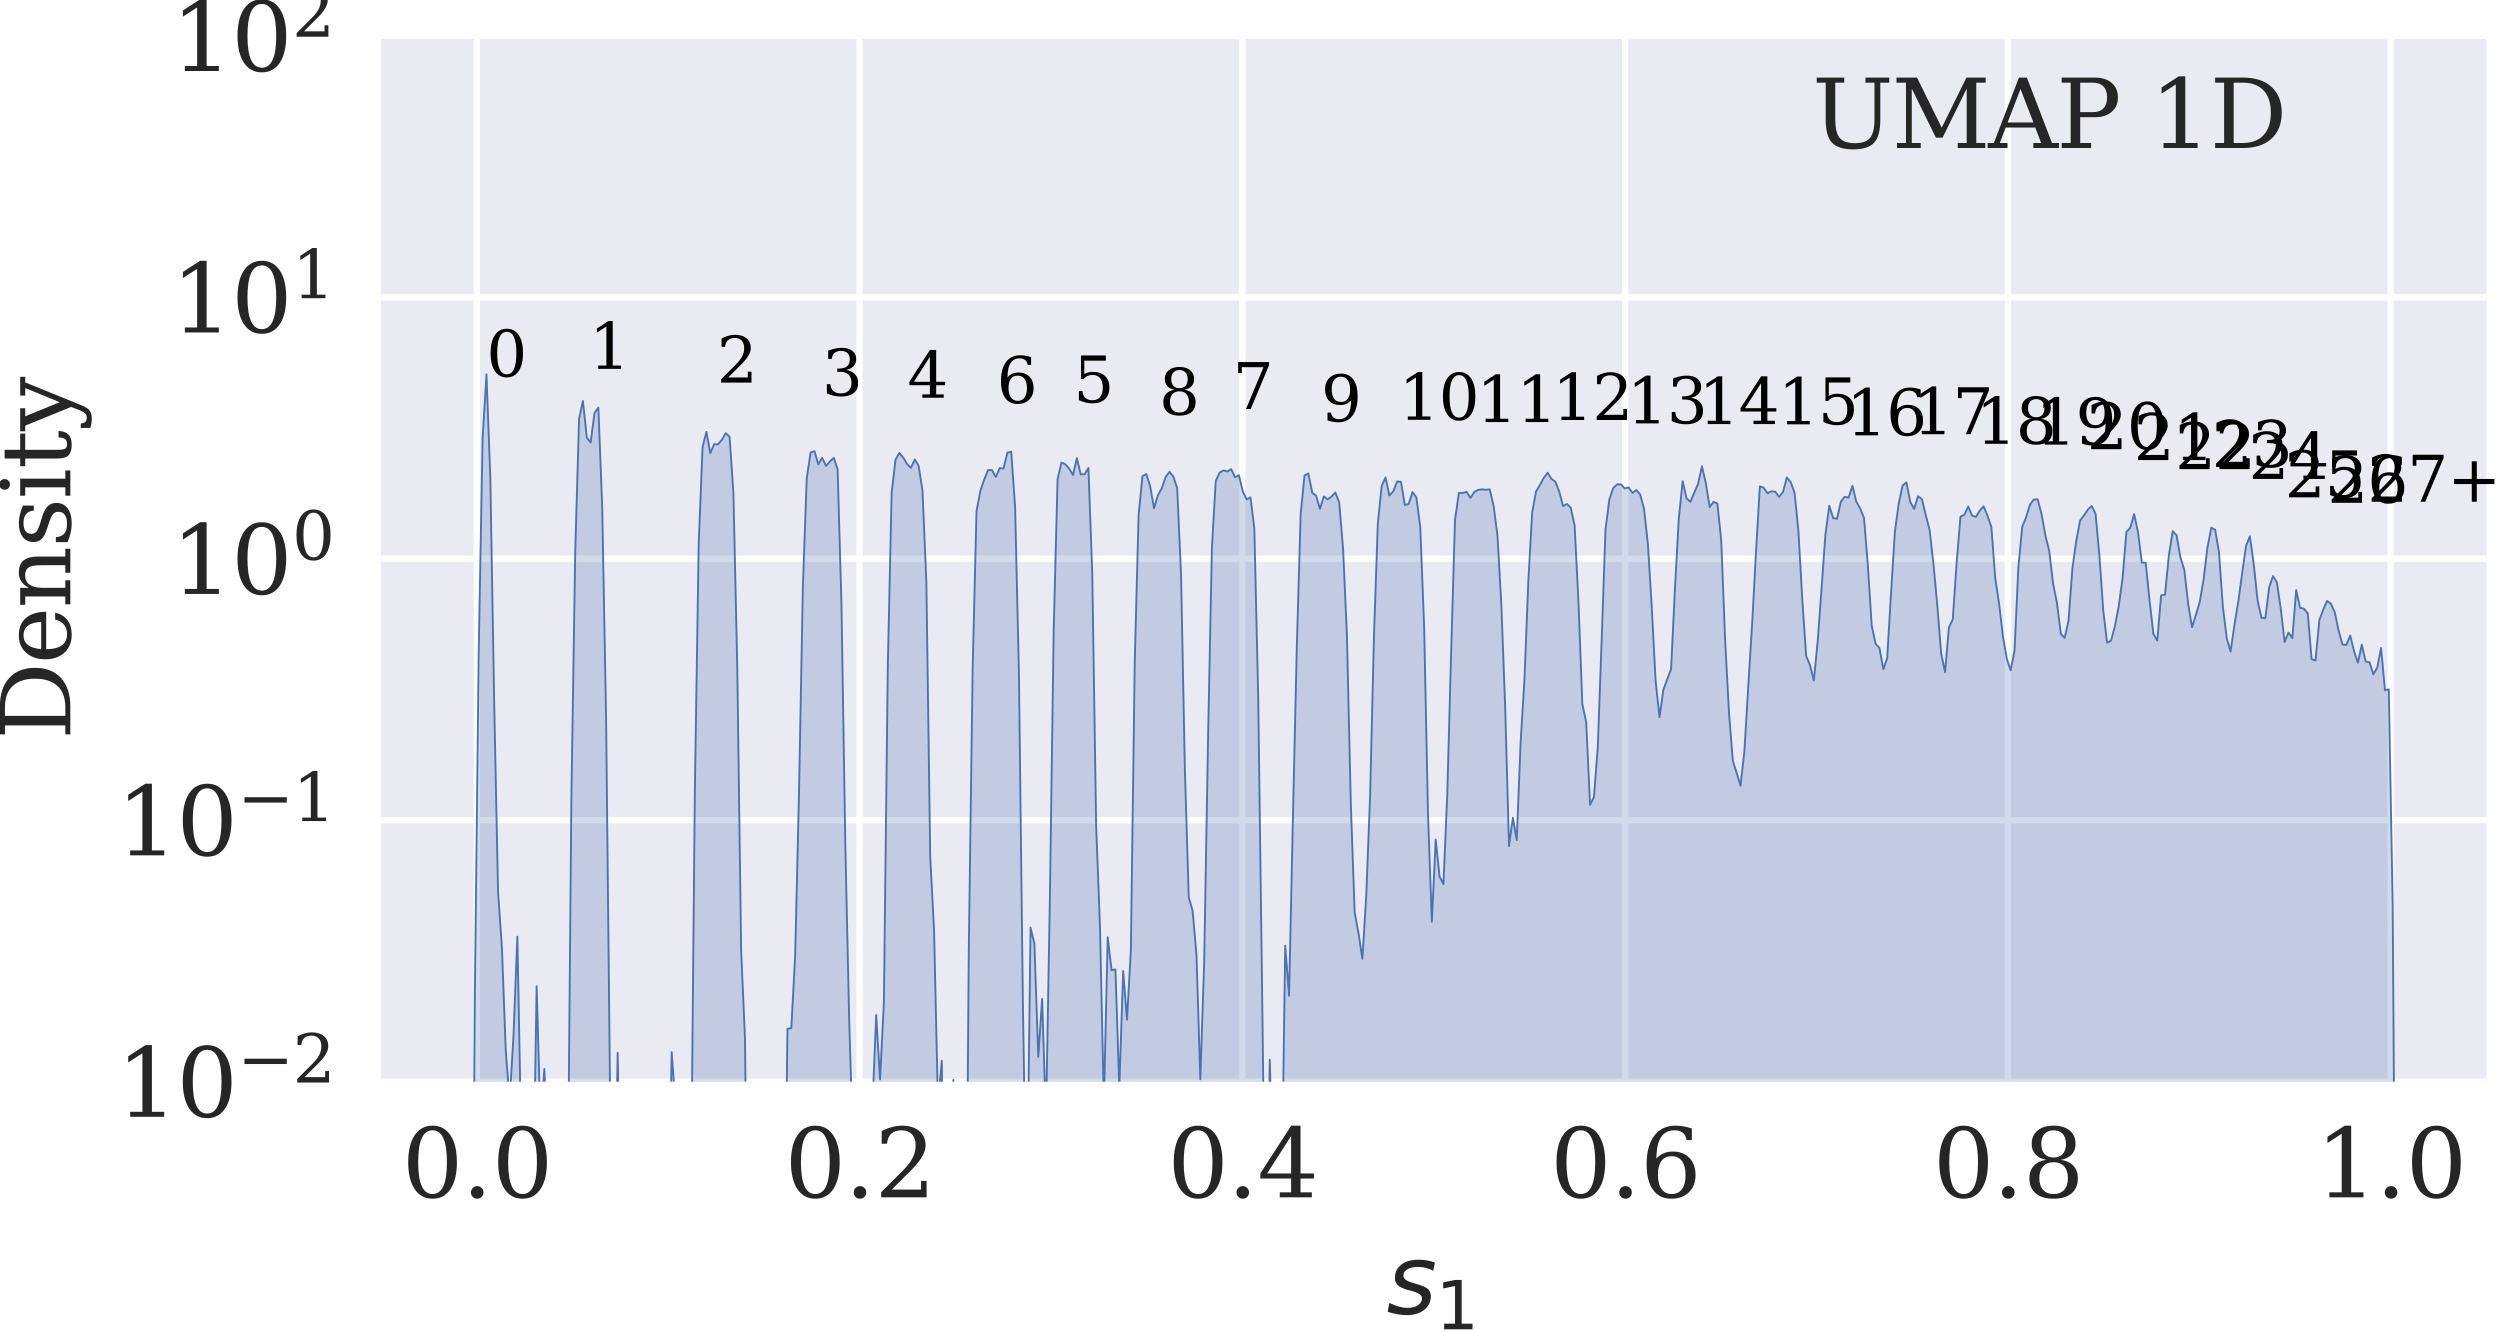<?xml version="1.0" encoding="utf-8" standalone="no"?>
<!DOCTYPE svg PUBLIC "-//W3C//DTD SVG 1.1//EN"
  "http://www.w3.org/Graphics/SVG/1.1/DTD/svg11.dtd">
<svg xmlns:xlink="http://www.w3.org/1999/xlink" width="397.582pt" height="212.053pt" viewBox="0 0 397.582 212.053" xmlns="http://www.w3.org/2000/svg" version="1.1">
 <defs>
  <style type="text/css">*{stroke-linejoin: round; stroke-linecap: butt}</style>
 </defs>
 <g id="figure_1">
  <g id="patch_1">
   <path d="M 0 212.053 
L 397.582 212.053 
L 397.582 0 
L 0 0 
z
" style="fill: #ffffff"/>
  </g>
  <g id="axes_1">
   <g id="patch_2">
    <path d="M 60.617 172.019 
L 395.417 172.019 
L 395.417 5.699 
L 60.617 5.699 
z
" style="fill: #eaeaf2"/>
   </g>
   <g id="matplotlib.axis_1">
    <g id="xtick_1">
     <g id="line2d_1">
      <path d="M 75.835 172.019 
L 75.835 5.699 
" clip-path="url(#p6860ca0cae)" style="fill: none; stroke: #ffffff; stroke-linecap: round"/>
     </g>
     <g id="line2d_2"/>
     <g id="text_1">
      <!-- 0.0 -->
      <g style="fill: #262626" transform="translate(63.908 190.416) scale(0.15 -0.15)">
       <defs>
        <path id="DejaVuSerif-30" d="M 2034 219 
Q 2513 219 2750 744 
Q 2988 1269 2988 2328 
Q 2988 3391 2750 3916 
Q 2513 4441 2034 4441 
Q 1556 4441 1318 3916 
Q 1081 3391 1081 2328 
Q 1081 1269 1318 744 
Q 1556 219 2034 219 
z
M 2034 -91 
Q 1275 -91 848 546 
Q 422 1184 422 2328 
Q 422 3475 848 4112 
Q 1275 4750 2034 4750 
Q 2797 4750 3222 4112 
Q 3647 3475 3647 2328 
Q 3647 1184 3222 546 
Q 2797 -91 2034 -91 
z
" transform="scale(0.016)"/>
        <path id="DejaVuSerif-2e" d="M 603 325 
Q 603 500 722 622 
Q 841 744 1019 744 
Q 1191 744 1312 622 
Q 1434 500 1434 325 
Q 1434 153 1312 31 
Q 1191 -91 1019 -91 
Q 841 -91 722 29 
Q 603 150 603 325 
z
" transform="scale(0.016)"/>
       </defs>
       <use xlink:href="#DejaVuSerif-30"/>
       <use xlink:href="#DejaVuSerif-2e" x="63.623"/>
       <use xlink:href="#DejaVuSerif-30" x="95.41"/>
      </g>
     </g>
    </g>
    <g id="xtick_2">
     <g id="line2d_3">
      <path d="M 136.708 172.019 
L 136.708 5.699 
" clip-path="url(#p6860ca0cae)" style="fill: none; stroke: #ffffff; stroke-linecap: round"/>
     </g>
     <g id="line2d_4"/>
     <g id="text_2">
      <!-- 0.2 -->
      <g style="fill: #262626" transform="translate(124.781 190.416) scale(0.15 -0.15)">
       <defs>
        <path id="DejaVuSerif-32" d="M 819 3553 
L 469 3553 
L 469 4384 
Q 803 4563 1142 4656 
Q 1481 4750 1806 4750 
Q 2534 4750 2956 4397 
Q 3378 4044 3378 3438 
Q 3378 2753 2422 1800 
Q 2347 1728 2309 1691 
L 1131 513 
L 3078 513 
L 3078 1088 
L 3444 1088 
L 3444 0 
L 434 0 
L 434 341 
L 1850 1753 
Q 2319 2222 2519 2614 
Q 2719 3006 2719 3438 
Q 2719 3909 2473 4175 
Q 2228 4441 1797 4441 
Q 1350 4441 1106 4219 
Q 863 3997 819 3553 
z
" transform="scale(0.016)"/>
       </defs>
       <use xlink:href="#DejaVuSerif-30"/>
       <use xlink:href="#DejaVuSerif-2e" x="63.623"/>
       <use xlink:href="#DejaVuSerif-32" x="95.41"/>
      </g>
     </g>
    </g>
    <g id="xtick_3">
     <g id="line2d_5">
      <path d="M 197.581 172.019 
L 197.581 5.699 
" clip-path="url(#p6860ca0cae)" style="fill: none; stroke: #ffffff; stroke-linecap: round"/>
     </g>
     <g id="line2d_6"/>
     <g id="text_3">
      <!-- 0.4 -->
      <g style="fill: #262626" transform="translate(185.653 190.416) scale(0.15 -0.15)">
       <defs>
        <path id="DejaVuSerif-34" d="M 2234 1581 
L 2234 4063 
L 641 1581 
L 2234 1581 
z
M 3609 0 
L 1484 0 
L 1484 331 
L 2234 331 
L 2234 1247 
L 197 1247 
L 197 1588 
L 2241 4750 
L 2859 4750 
L 2859 1581 
L 3750 1581 
L 3750 1247 
L 2859 1247 
L 2859 331 
L 3609 331 
L 3609 0 
z
" transform="scale(0.016)"/>
       </defs>
       <use xlink:href="#DejaVuSerif-30"/>
       <use xlink:href="#DejaVuSerif-2e" x="63.623"/>
       <use xlink:href="#DejaVuSerif-34" x="95.41"/>
      </g>
     </g>
    </g>
    <g id="xtick_4">
     <g id="line2d_7">
      <path d="M 258.454 172.019 
L 258.454 5.699 
" clip-path="url(#p6860ca0cae)" style="fill: none; stroke: #ffffff; stroke-linecap: round"/>
     </g>
     <g id="line2d_8"/>
     <g id="text_4">
      <!-- 0.6 -->
      <g style="fill: #262626" transform="translate(246.526 190.416) scale(0.15 -0.15)">
       <defs>
        <path id="DejaVuSerif-36" d="M 2094 219 
Q 2534 219 2771 542 
Q 3009 866 3009 1472 
Q 3009 2078 2771 2401 
Q 2534 2725 2094 2725 
Q 1647 2725 1412 2412 
Q 1178 2100 1178 1509 
Q 1178 888 1415 553 
Q 1653 219 2094 219 
z
M 1075 2569 
Q 1288 2803 1556 2918 
Q 1825 3034 2163 3034 
Q 2859 3034 3264 2615 
Q 3669 2197 3669 1472 
Q 3669 763 3233 336 
Q 2797 -91 2069 -91 
Q 1278 -91 853 498 
Q 428 1088 428 2181 
Q 428 3406 931 4078 
Q 1434 4750 2350 4750 
Q 2597 4750 2869 4703 
Q 3141 4656 3425 4563 
L 3425 3794 
L 3072 3794 
Q 3034 4109 2831 4275 
Q 2628 4441 2284 4441 
Q 1678 4441 1381 3981 
Q 1084 3522 1075 2569 
z
" transform="scale(0.016)"/>
       </defs>
       <use xlink:href="#DejaVuSerif-30"/>
       <use xlink:href="#DejaVuSerif-2e" x="63.623"/>
       <use xlink:href="#DejaVuSerif-36" x="95.41"/>
      </g>
     </g>
    </g>
    <g id="xtick_5">
     <g id="line2d_9">
      <path d="M 319.326 172.019 
L 319.326 5.699 
" clip-path="url(#p6860ca0cae)" style="fill: none; stroke: #ffffff; stroke-linecap: round"/>
     </g>
     <g id="line2d_10"/>
     <g id="text_5">
      <!-- 0.8 -->
      <g style="fill: #262626" transform="translate(307.399 190.416) scale(0.15 -0.15)">
       <defs>
        <path id="DejaVuSerif-38" d="M 2981 1275 
Q 2981 1775 2732 2051 
Q 2484 2328 2034 2328 
Q 1584 2328 1336 2051 
Q 1088 1775 1088 1275 
Q 1088 772 1336 495 
Q 1584 219 2034 219 
Q 2484 219 2732 495 
Q 2981 772 2981 1275 
z
M 2853 3541 
Q 2853 3966 2637 4203 
Q 2422 4441 2034 4441 
Q 1650 4441 1433 4203 
Q 1216 3966 1216 3541 
Q 1216 3113 1433 2875 
Q 1650 2638 2034 2638 
Q 2422 2638 2637 2875 
Q 2853 3113 2853 3541 
z
M 2516 2484 
Q 3047 2413 3344 2092 
Q 3641 1772 3641 1275 
Q 3641 619 3225 264 
Q 2809 -91 2034 -91 
Q 1263 -91 845 264 
Q 428 619 428 1275 
Q 428 1772 725 2092 
Q 1022 2413 1556 2484 
Q 1084 2569 832 2842 
Q 581 3116 581 3541 
Q 581 4103 968 4426 
Q 1356 4750 2034 4750 
Q 2713 4750 3100 4426 
Q 3488 4103 3488 3541 
Q 3488 3116 3236 2842 
Q 2984 2569 2516 2484 
z
" transform="scale(0.016)"/>
       </defs>
       <use xlink:href="#DejaVuSerif-30"/>
       <use xlink:href="#DejaVuSerif-2e" x="63.623"/>
       <use xlink:href="#DejaVuSerif-38" x="95.41"/>
      </g>
     </g>
    </g>
    <g id="xtick_6">
     <g id="line2d_11">
      <path d="M 380.199 172.019 
L 380.199 5.699 
" clip-path="url(#p6860ca0cae)" style="fill: none; stroke: #ffffff; stroke-linecap: round"/>
     </g>
     <g id="line2d_12"/>
     <g id="text_6">
      <!-- 1.0 -->
      <g style="fill: #262626" transform="translate(368.272 190.416) scale(0.15 -0.15)">
       <defs>
        <path id="DejaVuSerif-31" d="M 909 0 
L 909 331 
L 1722 331 
L 1722 4213 
L 781 3603 
L 781 4013 
L 1919 4750 
L 2350 4750 
L 2350 331 
L 3163 331 
L 3163 0 
L 909 0 
z
" transform="scale(0.016)"/>
       </defs>
       <use xlink:href="#DejaVuSerif-31"/>
       <use xlink:href="#DejaVuSerif-2e" x="63.623"/>
       <use xlink:href="#DejaVuSerif-30" x="95.41"/>
      </g>
     </g>
    </g>
    <g id="text_7">
     <!-- $s_1$ -->
     <g style="fill: #262626" transform="translate(220.517 208.934) scale(0.15 -0.15)">
      <defs>
       <path id="DejaVuSans-Oblique-73" d="M 3200 3397 
L 3091 2853 
Q 2863 2978 2609 3040 
Q 2356 3103 2088 3103 
Q 1634 3103 1373 2948 
Q 1113 2794 1113 2528 
Q 1113 2219 1719 2053 
Q 1766 2041 1788 2034 
L 1972 1978 
Q 2547 1819 2739 1644 
Q 2931 1469 2931 1166 
Q 2931 609 2489 259 
Q 2047 -91 1331 -91 
Q 1053 -91 747 -37 
Q 441 16 72 128 
L 184 722 
Q 500 559 806 475 
Q 1113 391 1394 391 
Q 1816 391 2080 572 
Q 2344 753 2344 1031 
Q 2344 1331 1650 1516 
L 1591 1531 
L 1394 1581 
Q 956 1697 753 1886 
Q 550 2075 550 2369 
Q 550 2928 970 3256 
Q 1391 3584 2113 3584 
Q 2397 3584 2667 3537 
Q 2938 3491 3200 3397 
z
" transform="scale(0.016)"/>
       <path id="DejaVuSans-31" d="M 794 531 
L 1825 531 
L 1825 4091 
L 703 3866 
L 703 4441 
L 1819 4666 
L 2450 4666 
L 2450 531 
L 3481 531 
L 3481 0 
L 794 0 
L 794 531 
z
" transform="scale(0.016)"/>
      </defs>
      <use xlink:href="#DejaVuSans-Oblique-73"/>
      <use xlink:href="#DejaVuSans-31" transform="translate(52.1 -16.406) scale(0.7)"/>
     </g>
    </g>
   </g>
   <g id="matplotlib.axis_2">
    <g id="ytick_1">
     <g id="line2d_13">
      <path d="M 60.617 172.019 
L 395.417 172.019 
" clip-path="url(#p6860ca0cae)" style="fill: none; stroke: #ffffff; stroke-linecap: round"/>
     </g>
     <g id="line2d_14"/>
     <g id="text_8">
      <!-- $\mathdefault{10^{-2}}$ -->
      <g style="fill: #262626" transform="translate(18.517 177.718) scale(0.15 -0.15)">
       <defs>
        <path id="DejaVuSerif-2212" d="M 678 2259 
L 4684 2259 
L 4684 1753 
L 678 1753 
L 678 2259 
z
" transform="scale(0.016)"/>
       </defs>
       <use xlink:href="#DejaVuSerif-31" transform="translate(0 0.713)"/>
       <use xlink:href="#DejaVuSerif-30" transform="translate(63.623 0.713)"/>
       <use xlink:href="#DejaVuSerif-2212" transform="translate(128.154 37.047) scale(0.7)"/>
       <use xlink:href="#DejaVuSerif-32" transform="translate(186.807 37.047) scale(0.7)"/>
      </g>
     </g>
    </g>
    <g id="ytick_2">
     <g id="line2d_15">
      <path d="M 60.617 130.439 
L 395.417 130.439 
" clip-path="url(#p6860ca0cae)" style="fill: none; stroke: #ffffff; stroke-linecap: round"/>
     </g>
     <g id="line2d_16"/>
     <g id="text_9">
      <!-- $\mathdefault{10^{-1}}$ -->
      <g style="fill: #262626" transform="translate(18.517 136.138) scale(0.15 -0.15)">
       <use xlink:href="#DejaVuSerif-31" transform="translate(0 0.713)"/>
       <use xlink:href="#DejaVuSerif-30" transform="translate(63.623 0.713)"/>
       <use xlink:href="#DejaVuSerif-2212" transform="translate(128.154 37.047) scale(0.7)"/>
       <use xlink:href="#DejaVuSerif-31" transform="translate(186.807 37.047) scale(0.7)"/>
      </g>
     </g>
    </g>
    <g id="ytick_3">
     <g id="line2d_17">
      <path d="M 60.617 88.859 
L 395.417 88.859 
" clip-path="url(#p6860ca0cae)" style="fill: none; stroke: #ffffff; stroke-linecap: round"/>
     </g>
     <g id="line2d_18"/>
     <g id="text_10">
      <!-- $\mathdefault{10^{0}}$ -->
      <g style="fill: #262626" transform="translate(27.217 94.558) scale(0.15 -0.15)">
       <use xlink:href="#DejaVuSerif-31" transform="translate(0 0.713)"/>
       <use xlink:href="#DejaVuSerif-30" transform="translate(63.623 0.713)"/>
       <use xlink:href="#DejaVuSerif-30" transform="translate(128.154 37.047) scale(0.7)"/>
      </g>
     </g>
    </g>
    <g id="ytick_4">
     <g id="line2d_19">
      <path d="M 60.617 47.279 
L 395.417 47.279 
" clip-path="url(#p6860ca0cae)" style="fill: none; stroke: #ffffff; stroke-linecap: round"/>
     </g>
     <g id="line2d_20"/>
     <g id="text_11">
      <!-- $\mathdefault{10^{1}}$ -->
      <g style="fill: #262626" transform="translate(27.217 52.978) scale(0.15 -0.15)">
       <use xlink:href="#DejaVuSerif-31" transform="translate(0 0.713)"/>
       <use xlink:href="#DejaVuSerif-30" transform="translate(63.623 0.713)"/>
       <use xlink:href="#DejaVuSerif-31" transform="translate(128.154 37.047) scale(0.7)"/>
      </g>
     </g>
    </g>
    <g id="ytick_5">
     <g id="line2d_21">
      <path d="M 60.617 5.699 
L 395.417 5.699 
" clip-path="url(#p6860ca0cae)" style="fill: none; stroke: #ffffff; stroke-linecap: round"/>
     </g>
     <g id="line2d_22"/>
     <g id="text_12">
      <!-- $\mathdefault{10^{2}}$ -->
      <g style="fill: #262626" transform="translate(27.217 11.398) scale(0.15 -0.15)">
       <use xlink:href="#DejaVuSerif-31" transform="translate(0 0.713)"/>
       <use xlink:href="#DejaVuSerif-30" transform="translate(63.623 0.713)"/>
       <use xlink:href="#DejaVuSerif-32" transform="translate(128.154 37.047) scale(0.7)"/>
      </g>
     </g>
    </g>
    <g id="ytick_6">
     <g id="line2d_23"/>
    </g>
    <g id="ytick_7">
     <g id="line2d_24"/>
    </g>
    <g id="ytick_8">
     <g id="line2d_25"/>
    </g>
    <g id="ytick_9">
     <g id="line2d_26"/>
    </g>
    <g id="ytick_10">
     <g id="line2d_27"/>
    </g>
    <g id="ytick_11">
     <g id="line2d_28"/>
    </g>
    <g id="ytick_12">
     <g id="line2d_29"/>
    </g>
    <g id="ytick_13">
     <g id="line2d_30"/>
    </g>
    <g id="ytick_14">
     <g id="line2d_31"/>
    </g>
    <g id="ytick_15">
     <g id="line2d_32"/>
    </g>
    <g id="ytick_16">
     <g id="line2d_33"/>
    </g>
    <g id="ytick_17">
     <g id="line2d_34"/>
    </g>
    <g id="ytick_18">
     <g id="line2d_35"/>
    </g>
    <g id="ytick_19">
     <g id="line2d_36"/>
    </g>
    <g id="ytick_20">
     <g id="line2d_37"/>
    </g>
    <g id="ytick_21">
     <g id="line2d_38"/>
    </g>
    <g id="ytick_22">
     <g id="line2d_39"/>
    </g>
    <g id="ytick_23">
     <g id="line2d_40"/>
    </g>
    <g id="ytick_24">
     <g id="line2d_41"/>
    </g>
    <g id="ytick_25">
     <g id="line2d_42"/>
    </g>
    <g id="ytick_26">
     <g id="line2d_43"/>
    </g>
    <g id="ytick_27">
     <g id="line2d_44"/>
    </g>
    <g id="ytick_28">
     <g id="line2d_45"/>
    </g>
    <g id="ytick_29">
     <g id="line2d_46"/>
    </g>
    <g id="ytick_30">
     <g id="line2d_47"/>
    </g>
    <g id="ytick_31">
     <g id="line2d_48"/>
    </g>
    <g id="ytick_32">
     <g id="line2d_49"/>
    </g>
    <g id="ytick_33">
     <g id="line2d_50"/>
    </g>
    <g id="ytick_34">
     <g id="line2d_51"/>
    </g>
    <g id="ytick_35">
     <g id="line2d_52"/>
    </g>
    <g id="ytick_36">
     <g id="line2d_53"/>
    </g>
    <g id="ytick_37">
     <g id="line2d_54"/>
    </g>
    <g id="text_13">
     <!-- Density -->
     <g style="fill: #262626" transform="translate(11.184 117.64) rotate(-90) scale(0.15 -0.15)">
      <defs>
       <path id="DejaVuSerif-44" d="M 1581 331 
L 2163 331 
Q 3072 331 3558 850 
Q 4044 1369 4044 2338 
Q 4044 3306 3559 3818 
Q 3075 4331 2163 4331 
L 1581 4331 
L 1581 331 
z
M 353 0 
L 353 331 
L 947 331 
L 947 4331 
L 353 4331 
L 353 4666 
L 2209 4666 
Q 3416 4666 4089 4050 
Q 4763 3434 4763 2338 
Q 4763 1238 4088 619 
Q 3413 0 2209 0 
L 353 0 
z
" transform="scale(0.016)"/>
       <path id="DejaVuSerif-65" d="M 3469 1600 
L 991 1600 
L 991 1575 
Q 991 903 1244 561 
Q 1497 219 1991 219 
Q 2369 219 2611 417 
Q 2853 616 2950 1006 
L 3413 1006 
Q 3275 459 2904 184 
Q 2534 -91 1931 -91 
Q 1203 -91 761 389 
Q 319 869 319 1663 
Q 319 2450 753 2931 
Q 1188 3413 1894 3413 
Q 2647 3413 3050 2948 
Q 3453 2484 3469 1600 
z
M 2791 1931 
Q 2772 2513 2545 2808 
Q 2319 3103 1894 3103 
Q 1497 3103 1269 2806 
Q 1041 2509 991 1931 
L 2791 1931 
z
" transform="scale(0.016)"/>
       <path id="DejaVuSerif-6e" d="M 263 0 
L 263 331 
L 781 331 
L 781 2988 
L 231 2988 
L 231 3322 
L 1356 3322 
L 1356 2731 
Q 1516 3069 1770 3241 
Q 2025 3413 2363 3413 
Q 2913 3413 3172 3097 
Q 3431 2781 3431 2113 
L 3431 331 
L 3944 331 
L 3944 0 
L 2356 0 
L 2356 331 
L 2853 331 
L 2853 1931 
Q 2853 2541 2703 2767 
Q 2553 2994 2175 2994 
Q 1775 2994 1565 2701 
Q 1356 2409 1356 1850 
L 1356 331 
L 1856 331 
L 1856 0 
L 263 0 
z
" transform="scale(0.016)"/>
       <path id="DejaVuSerif-73" d="M 359 184 
L 359 959 
L 691 959 
Q 703 588 923 403 
Q 1144 219 1575 219 
Q 1963 219 2166 364 
Q 2369 509 2369 788 
Q 2369 1006 2220 1140 
Q 2072 1275 1594 1428 
L 1178 1569 
Q 750 1706 558 1912 
Q 366 2119 366 2438 
Q 366 2894 700 3153 
Q 1034 3413 1625 3413 
Q 1888 3413 2178 3344 
Q 2469 3275 2778 3144 
L 2778 2419 
L 2447 2419 
Q 2434 2741 2221 2922 
Q 2009 3103 1644 3103 
Q 1281 3103 1095 2975 
Q 909 2847 909 2591 
Q 909 2381 1050 2254 
Q 1191 2128 1613 1997 
L 2069 1856 
Q 2541 1709 2748 1489 
Q 2956 1269 2956 922 
Q 2956 450 2595 179 
Q 2234 -91 1600 -91 
Q 1278 -91 972 -22 
Q 666 47 359 184 
z
" transform="scale(0.016)"/>
       <path id="DejaVuSerif-69" d="M 622 4353 
Q 622 4497 726 4603 
Q 831 4709 978 4709 
Q 1122 4709 1226 4603 
Q 1331 4497 1331 4353 
Q 1331 4206 1228 4103 
Q 1125 4000 978 4000 
Q 831 4000 726 4103 
Q 622 4206 622 4353 
z
M 1356 331 
L 1900 331 
L 1900 0 
L 231 0 
L 231 331 
L 781 331 
L 781 2988 
L 231 2988 
L 231 3322 
L 1356 3322 
L 1356 331 
z
" transform="scale(0.016)"/>
       <path id="DejaVuSerif-74" d="M 691 2988 
L 184 2988 
L 184 3322 
L 691 3322 
L 691 4353 
L 1269 4353 
L 1269 3322 
L 2350 3322 
L 2350 2988 
L 1269 2988 
L 1269 878 
Q 1269 456 1350 337 
Q 1431 219 1650 219 
Q 1875 219 1978 351 
Q 2081 484 2088 781 
L 2522 781 
Q 2497 328 2275 118 
Q 2053 -91 1600 -91 
Q 1103 -91 897 129 
Q 691 350 691 878 
L 691 2988 
z
" transform="scale(0.016)"/>
       <path id="DejaVuSerif-79" d="M 1381 -609 
L 1600 -56 
L 359 2988 
L -19 2988 
L -19 3322 
L 1509 3322 
L 1509 2988 
L 978 2988 
L 1913 703 
L 2847 2988 
L 2350 2988 
L 2350 3322 
L 3597 3322 
L 3597 2988 
L 3225 2988 
L 1703 -750 
Q 1547 -1138 1356 -1280 
Q 1166 -1422 819 -1422 
Q 672 -1422 517 -1397 
Q 363 -1372 206 -1325 
L 206 -691 
L 500 -691 
Q 519 -903 608 -995 
Q 697 -1088 884 -1088 
Q 1056 -1088 1161 -992 
Q 1266 -897 1381 -609 
z
" transform="scale(0.016)"/>
      </defs>
      <use xlink:href="#DejaVuSerif-44"/>
      <use xlink:href="#DejaVuSerif-65" x="80.176"/>
      <use xlink:href="#DejaVuSerif-6e" x="139.355"/>
      <use xlink:href="#DejaVuSerif-73" x="203.76"/>
      <use xlink:href="#DejaVuSerif-69" x="255.078"/>
      <use xlink:href="#DejaVuSerif-74" x="287.061"/>
      <use xlink:href="#DejaVuSerif-79" x="327.246"/>
     </g>
    </g>
   </g>
   <g id="PolyCollection_1">
    <path d="M 74.911 246.082 
L 74.911 41668.859 
L 75.524 41668.859 
L 76.138 41668.859 
L 76.752 41668.859 
L 77.365 41668.859 
L 77.979 41668.859 
L 78.593 41668.859 
L 79.206 41668.859 
L 79.82 41668.859 
L 80.434 41668.859 
L 81.047 41668.859 
L 81.661 41668.859 
L 82.275 41668.859 
L 82.888 41668.859 
L 83.502 41668.859 
L 84.115 41668.859 
L 84.729 41668.859 
L 85.343 41668.859 
L 85.956 41668.859 
L 86.57 41668.859 
L 87.184 41668.859 
L 87.797 41668.859 
L 88.411 41668.859 
L 89.025 41668.859 
L 89.638 41668.859 
L 90.252 41668.859 
L 90.866 41668.859 
L 91.479 41668.859 
L 92.093 41668.859 
L 92.707 41668.859 
L 93.32 41668.859 
L 93.934 41668.859 
L 94.548 41668.859 
L 95.161 41668.859 
L 95.775 41668.859 
L 96.389 41668.859 
L 97.002 41668.859 
L 97.616 41668.859 
L 98.229 41668.859 
L 98.843 41668.859 
L 99.457 41668.859 
L 100.07 41668.859 
L 100.684 41668.859 
L 101.298 41668.859 
L 101.911 41668.859 
L 102.525 41668.859 
L 103.139 41668.859 
L 103.752 41668.859 
L 104.366 41668.859 
L 104.98 41668.859 
L 105.593 41668.859 
L 106.207 41668.859 
L 106.821 41668.859 
L 107.434 41668.859 
L 108.048 41668.859 
L 108.662 41668.859 
L 109.275 41668.859 
L 109.889 41668.859 
L 110.503 41668.859 
L 111.116 41668.859 
L 111.73 41668.859 
L 112.344 41668.859 
L 112.957 41668.859 
L 113.571 41668.859 
L 114.184 41668.859 
L 114.798 41668.859 
L 115.412 41668.859 
L 116.025 41668.859 
L 116.639 41668.859 
L 117.253 41668.859 
L 117.866 41668.859 
L 118.48 41668.859 
L 119.094 41668.859 
L 119.707 41668.859 
L 120.321 41668.859 
L 120.935 41668.859 
L 121.548 41668.859 
L 122.162 41668.859 
L 122.776 41668.859 
L 123.389 41668.859 
L 124.003 41668.859 
L 124.617 41668.859 
L 125.23 41668.859 
L 125.844 41668.859 
L 126.458 41668.859 
L 127.071 41668.859 
L 127.685 41668.859 
L 128.299 41668.859 
L 128.912 41668.859 
L 129.526 41668.859 
L 130.139 41668.859 
L 130.753 41668.859 
L 131.367 41668.859 
L 131.98 41668.859 
L 132.594 41668.859 
L 133.208 41668.859 
L 133.821 41668.859 
L 134.435 41668.859 
L 135.049 41668.859 
L 135.662 41668.859 
L 136.276 41668.859 
L 136.89 41668.859 
L 137.503 41668.859 
L 138.117 41668.859 
L 138.731 41668.859 
L 139.344 41668.859 
L 139.958 41668.859 
L 140.572 41668.859 
L 141.185 41668.859 
L 141.799 41668.859 
L 142.413 41668.859 
L 143.026 41668.859 
L 143.64 41668.859 
L 144.253 41668.859 
L 144.867 41668.859 
L 145.481 41668.859 
L 146.094 41668.859 
L 146.708 41668.859 
L 147.322 41668.859 
L 147.935 41668.859 
L 148.549 41668.859 
L 149.163 41668.859 
L 149.776 41668.859 
L 150.39 41668.859 
L 151.004 41668.859 
L 151.617 41668.859 
L 152.231 41668.859 
L 152.845 41668.859 
L 153.458 41668.859 
L 154.072 41668.859 
L 154.686 41668.859 
L 155.299 41668.859 
L 155.913 41668.859 
L 156.527 41668.859 
L 157.14 41668.859 
L 157.754 41668.859 
L 158.368 41668.859 
L 158.981 41668.859 
L 159.595 41668.859 
L 160.208 41668.859 
L 160.822 41668.859 
L 161.436 41668.859 
L 162.049 41668.859 
L 162.663 41668.859 
L 163.277 41668.859 
L 163.89 41668.859 
L 164.504 41668.859 
L 165.118 41668.859 
L 165.731 41668.859 
L 166.345 41668.859 
L 166.959 41668.859 
L 167.572 41668.859 
L 168.186 41668.859 
L 168.8 41668.859 
L 169.413 41668.859 
L 170.027 41668.859 
L 170.641 41668.859 
L 171.254 41668.859 
L 171.868 41668.859 
L 172.482 41668.859 
L 173.095 41668.859 
L 173.709 41668.859 
L 174.323 41668.859 
L 174.936 41668.859 
L 175.55 41668.859 
L 176.163 41668.859 
L 176.777 41668.859 
L 177.391 41668.859 
L 178.004 41668.859 
L 178.618 41668.859 
L 179.232 41668.859 
L 179.845 41668.859 
L 180.459 41668.859 
L 181.073 41668.859 
L 181.686 41668.859 
L 182.3 41668.859 
L 182.914 41668.859 
L 183.527 41668.859 
L 184.141 41668.859 
L 184.755 41668.859 
L 185.368 41668.859 
L 185.982 41668.859 
L 186.596 41668.859 
L 187.209 41668.859 
L 187.823 41668.859 
L 188.437 41668.859 
L 189.05 41668.859 
L 189.664 41668.859 
L 190.278 41668.859 
L 190.891 41668.859 
L 191.505 41668.859 
L 192.118 41668.859 
L 192.732 41668.859 
L 193.346 41668.859 
L 193.959 41668.859 
L 194.573 41668.859 
L 195.187 41668.859 
L 195.8 41668.859 
L 196.414 41668.859 
L 197.028 41668.859 
L 197.641 41668.859 
L 198.255 41668.859 
L 198.869 41668.859 
L 199.482 41668.859 
L 200.096 41668.859 
L 200.71 41668.859 
L 201.323 41668.859 
L 201.937 41668.859 
L 202.551 41668.859 
L 203.164 41668.859 
L 203.778 41668.859 
L 204.392 41668.859 
L 205.005 41668.859 
L 205.619 41668.859 
L 206.232 41668.859 
L 206.846 41668.859 
L 207.46 41668.859 
L 208.073 41668.859 
L 208.687 41668.859 
L 209.301 41668.859 
L 209.914 41668.859 
L 210.528 41668.859 
L 211.142 41668.859 
L 211.755 41668.859 
L 212.369 41668.859 
L 212.983 41668.859 
L 213.596 41668.859 
L 214.21 41668.859 
L 214.824 41668.859 
L 215.437 41668.859 
L 216.051 41668.859 
L 216.665 41668.859 
L 217.278 41668.859 
L 217.892 41668.859 
L 218.506 41668.859 
L 219.119 41668.859 
L 219.733 41668.859 
L 220.347 41668.859 
L 220.96 41668.859 
L 221.574 41668.859 
L 222.187 41668.859 
L 222.801 41668.859 
L 223.415 41668.859 
L 224.028 41668.859 
L 224.642 41668.859 
L 225.256 41668.859 
L 225.869 41668.859 
L 226.483 41668.859 
L 227.097 41668.859 
L 227.71 41668.859 
L 228.324 41668.859 
L 228.938 41668.859 
L 229.551 41668.859 
L 230.165 41668.859 
L 230.779 41668.859 
L 231.392 41668.859 
L 232.006 41668.859 
L 232.62 41668.859 
L 233.233 41668.859 
L 233.847 41668.859 
L 234.461 41668.859 
L 235.074 41668.859 
L 235.688 41668.859 
L 236.302 41668.859 
L 236.915 41668.859 
L 237.529 41668.859 
L 238.142 41668.859 
L 238.756 41668.859 
L 239.37 41668.859 
L 239.983 41668.859 
L 240.597 41668.859 
L 241.211 41668.859 
L 241.824 41668.859 
L 242.438 41668.859 
L 243.052 41668.859 
L 243.665 41668.859 
L 244.279 41668.859 
L 244.893 41668.859 
L 245.506 41668.859 
L 246.12 41668.859 
L 246.734 41668.859 
L 247.347 41668.859 
L 247.961 41668.859 
L 248.575 41668.859 
L 249.188 41668.859 
L 249.802 41668.859 
L 250.416 41668.859 
L 251.029 41668.859 
L 251.643 41668.859 
L 252.256 41668.859 
L 252.87 41668.859 
L 253.484 41668.859 
L 254.097 41668.859 
L 254.711 41668.859 
L 255.325 41668.859 
L 255.938 41668.859 
L 256.552 41668.859 
L 257.166 41668.859 
L 257.779 41668.859 
L 258.393 41668.859 
L 259.007 41668.859 
L 259.62 41668.859 
L 260.234 41668.859 
L 260.848 41668.859 
L 261.461 41668.859 
L 262.075 41668.859 
L 262.689 41668.859 
L 263.302 41668.859 
L 263.916 41668.859 
L 264.53 41668.859 
L 265.143 41668.859 
L 265.757 41668.859 
L 266.371 41668.859 
L 266.984 41668.859 
L 267.598 41668.859 
L 268.211 41668.859 
L 268.825 41668.859 
L 269.439 41668.859 
L 270.052 41668.859 
L 270.666 41668.859 
L 271.28 41668.859 
L 271.893 41668.859 
L 272.507 41668.859 
L 273.121 41668.859 
L 273.734 41668.859 
L 274.348 41668.859 
L 274.962 41668.859 
L 275.575 41668.859 
L 276.189 41668.859 
L 276.803 41668.859 
L 277.416 41668.859 
L 278.03 41668.859 
L 278.644 41668.859 
L 279.257 41668.859 
L 279.871 41668.859 
L 280.485 41668.859 
L 281.098 41668.859 
L 281.712 41668.859 
L 282.326 41668.859 
L 282.939 41668.859 
L 283.553 41668.859 
L 284.166 41668.859 
L 284.78 41668.859 
L 285.394 41668.859 
L 286.007 41668.859 
L 286.621 41668.859 
L 287.235 41668.859 
L 287.848 41668.859 
L 288.462 41668.859 
L 289.076 41668.859 
L 289.689 41668.859 
L 290.303 41668.859 
L 290.917 41668.859 
L 291.53 41668.859 
L 292.144 41668.859 
L 292.758 41668.859 
L 293.371 41668.859 
L 293.985 41668.859 
L 294.599 41668.859 
L 295.212 41668.859 
L 295.826 41668.859 
L 296.44 41668.859 
L 297.053 41668.859 
L 297.667 41668.859 
L 298.281 41668.859 
L 298.894 41668.859 
L 299.508 41668.859 
L 300.121 41668.859 
L 300.735 41668.859 
L 301.349 41668.859 
L 301.962 41668.859 
L 302.576 41668.859 
L 303.19 41668.859 
L 303.803 41668.859 
L 304.417 41668.859 
L 305.031 41668.859 
L 305.644 41668.859 
L 306.258 41668.859 
L 306.872 41668.859 
L 307.485 41668.859 
L 308.099 41668.859 
L 308.713 41668.859 
L 309.326 41668.859 
L 309.94 41668.859 
L 310.554 41668.859 
L 311.167 41668.859 
L 311.781 41668.859 
L 312.395 41668.859 
L 313.008 41668.859 
L 313.622 41668.859 
L 314.235 41668.859 
L 314.849 41668.859 
L 315.463 41668.859 
L 316.076 41668.859 
L 316.69 41668.859 
L 317.304 41668.859 
L 317.917 41668.859 
L 318.531 41668.859 
L 319.145 41668.859 
L 319.758 41668.859 
L 320.372 41668.859 
L 320.986 41668.859 
L 321.599 41668.859 
L 322.213 41668.859 
L 322.827 41668.859 
L 323.44 41668.859 
L 324.054 41668.859 
L 324.668 41668.859 
L 325.281 41668.859 
L 325.895 41668.859 
L 326.509 41668.859 
L 327.122 41668.859 
L 327.736 41668.859 
L 328.35 41668.859 
L 328.963 41668.859 
L 329.577 41668.859 
L 330.19 41668.859 
L 330.804 41668.859 
L 331.418 41668.859 
L 332.031 41668.859 
L 332.645 41668.859 
L 333.259 41668.859 
L 333.872 41668.859 
L 334.486 41668.859 
L 335.1 41668.859 
L 335.713 41668.859 
L 336.327 41668.859 
L 336.941 41668.859 
L 337.554 41668.859 
L 338.168 41668.859 
L 338.782 41668.859 
L 339.395 41668.859 
L 340.009 41668.859 
L 340.623 41668.859 
L 341.236 41668.859 
L 341.85 41668.859 
L 342.464 41668.859 
L 343.077 41668.859 
L 343.691 41668.859 
L 344.305 41668.859 
L 344.918 41668.859 
L 345.532 41668.859 
L 346.145 41668.859 
L 346.759 41668.859 
L 347.373 41668.859 
L 347.986 41668.859 
L 348.6 41668.859 
L 349.214 41668.859 
L 349.827 41668.859 
L 350.441 41668.859 
L 351.055 41668.859 
L 351.668 41668.859 
L 352.282 41668.859 
L 352.896 41668.859 
L 353.509 41668.859 
L 354.123 41668.859 
L 354.737 41668.859 
L 355.35 41668.859 
L 355.964 41668.859 
L 356.578 41668.859 
L 357.191 41668.859 
L 357.805 41668.859 
L 358.419 41668.859 
L 359.032 41668.859 
L 359.646 41668.859 
L 360.259 41668.859 
L 360.873 41668.859 
L 361.487 41668.859 
L 362.1 41668.859 
L 362.714 41668.859 
L 363.328 41668.859 
L 363.941 41668.859 
L 364.555 41668.859 
L 365.169 41668.859 
L 365.782 41668.859 
L 366.396 41668.859 
L 367.01 41668.859 
L 367.623 41668.859 
L 368.237 41668.859 
L 368.851 41668.859 
L 369.464 41668.859 
L 370.078 41668.859 
L 370.692 41668.859 
L 371.305 41668.859 
L 371.919 41668.859 
L 372.533 41668.859 
L 373.146 41668.859 
L 373.76 41668.859 
L 374.374 41668.859 
L 374.987 41668.859 
L 375.601 41668.859 
L 376.214 41668.859 
L 376.828 41668.859 
L 377.442 41668.859 
L 378.055 41668.859 
L 378.669 41668.859 
L 379.283 41668.859 
L 379.896 41668.859 
L 380.51 41668.859 
L 381.124 41668.859 
L 381.124 231.901 
L 381.124 231.901 
L 380.51 143.738 
L 379.896 109.64 
L 379.283 109.754 
L 378.669 103.064 
L 378.055 106.179 
L 377.442 107.235 
L 376.828 105.312 
L 376.214 105.197 
L 375.601 102.528 
L 374.987 105.399 
L 374.374 103.554 
L 373.76 101.086 
L 373.146 102.566 
L 372.533 102.488 
L 371.919 100.311 
L 371.305 97.373 
L 370.692 96.002 
L 370.078 95.572 
L 369.464 96.954 
L 368.851 98.628 
L 368.237 105.036 
L 367.623 104.829 
L 367.01 97.55 
L 366.396 96.799 
L 365.782 96.656 
L 365.169 93.848 
L 364.555 101.475 
L 363.941 100.606 
L 363.328 102.099 
L 362.714 96.783 
L 362.1 92.593 
L 361.487 91.606 
L 360.873 93.403 
L 360.259 98.328 
L 359.646 98.246 
L 359.032 95.501 
L 358.419 89.737 
L 357.805 85.288 
L 357.191 86.829 
L 356.578 91.163 
L 355.964 95.632 
L 355.35 99.38 
L 354.737 103.611 
L 354.123 101.483 
L 353.509 96.522 
L 352.896 87.83 
L 352.282 84.232 
L 351.668 83.923 
L 351.055 87.094 
L 350.441 92.188 
L 349.827 95.74 
L 349.214 97.825 
L 348.6 99.746 
L 347.986 95.987 
L 347.373 90.615 
L 346.759 88.636 
L 346.145 85.125 
L 345.532 84.48 
L 344.918 88.332 
L 344.305 94.573 
L 343.691 94.682 
L 343.077 101.879 
L 342.464 100.836 
L 341.85 95.486 
L 341.236 89.501 
L 340.623 89.476 
L 340.009 84.603 
L 339.395 81.766 
L 338.782 83.929 
L 338.168 84.597 
L 337.554 91.979 
L 336.941 96.451 
L 336.327 99.636 
L 335.713 101.907 
L 335.1 102.192 
L 334.486 97.109 
L 333.872 88.33 
L 333.259 81.679 
L 332.645 80.47 
L 332.031 81.052 
L 331.418 81.97 
L 330.804 82.785 
L 330.19 86.047 
L 329.577 90.417 
L 328.963 98.726 
L 328.35 101.461 
L 327.736 100.793 
L 327.122 95.869 
L 326.509 92.823 
L 325.895 87.628 
L 325.281 85.142 
L 324.668 81.73 
L 324.054 79.414 
L 323.44 79.434 
L 322.827 80.277 
L 322.213 82.259 
L 321.599 83.786 
L 320.986 90.241 
L 320.372 103.505 
L 319.758 106.593 
L 319.145 104.757 
L 318.531 101.198 
L 317.917 95.982 
L 317.304 91.905 
L 316.69 83.79 
L 316.076 82.009 
L 315.463 80.522 
L 314.849 81.205 
L 314.235 82.195 
L 313.622 81.984 
L 313.008 80.561 
L 312.395 81.864 
L 311.781 82.16 
L 311.167 89.516 
L 310.554 98.508 
L 309.94 99.792 
L 309.326 106.894 
L 308.713 103.952 
L 308.099 96.346 
L 307.485 89.711 
L 306.872 84.278 
L 306.258 81.909 
L 305.644 79.382 
L 305.031 78.916 
L 304.417 80.933 
L 303.803 79.852 
L 303.19 76.714 
L 302.576 77.221 
L 301.962 80.078 
L 301.349 84.52 
L 300.735 94.388 
L 300.121 104.679 
L 299.508 106.409 
L 298.894 103.047 
L 298.281 102.395 
L 297.667 99.507 
L 297.053 89.945 
L 296.44 82.388 
L 295.826 80.834 
L 295.212 79.785 
L 294.599 77.258 
L 293.985 79.137 
L 293.371 79 
L 292.758 79.766 
L 292.144 82.502 
L 291.53 82.4 
L 290.917 80.444 
L 290.303 84.957 
L 289.689 93.596 
L 289.076 101.937 
L 288.462 108.225 
L 287.848 105.772 
L 287.235 104.288 
L 286.621 95.325 
L 286.007 84.447 
L 285.394 78.377 
L 284.78 76.678 
L 284.166 75.932 
L 283.553 78.255 
L 282.939 79.023 
L 282.326 78.202 
L 281.712 78.119 
L 281.098 78.451 
L 280.485 77.567 
L 279.871 77.352 
L 279.257 87.87 
L 278.644 99.254 
L 278.03 109.206 
L 277.416 119.466 
L 276.803 124.947 
L 276.189 122.932 
L 275.575 120.987 
L 274.962 113.276 
L 274.348 101.692 
L 273.734 85.969 
L 273.121 80.085 
L 272.507 79.801 
L 271.893 80.649 
L 271.28 76.825 
L 270.666 74.158 
L 270.052 76.953 
L 269.439 78.358 
L 268.825 79.819 
L 268.211 79.233 
L 267.598 76.53 
L 266.984 82.466 
L 266.371 93.563 
L 265.757 106.415 
L 265.143 108.017 
L 264.53 109.699 
L 263.916 114.056 
L 263.302 108.344 
L 262.689 96.674 
L 262.075 86.596 
L 261.461 80.962 
L 260.848 78.65 
L 260.234 77.924 
L 259.62 78.393 
L 259.007 77.523 
L 258.393 77.682 
L 257.779 77.026 
L 257.166 77.038 
L 256.552 77.623 
L 255.938 79.438 
L 255.325 84.249 
L 254.711 101.912 
L 254.097 118.925 
L 253.484 126.774 
L 252.87 127.99 
L 252.256 114.831 
L 251.643 111.996 
L 251.029 95.717 
L 250.416 83.577 
L 249.802 80.748 
L 249.188 80.144 
L 248.575 80.48 
L 247.961 78.147 
L 247.347 76.606 
L 246.734 76.16 
L 246.12 75.176 
L 245.506 76.008 
L 244.893 77.125 
L 244.279 78.177 
L 243.665 81.496 
L 243.052 92.446 
L 242.438 108.039 
L 241.824 118.151 
L 241.211 133.587 
L 240.597 130.058 
L 239.983 134.546 
L 239.37 112.335 
L 238.756 95.99 
L 238.142 85.113 
L 237.529 80.452 
L 236.915 77.812 
L 236.302 77.893 
L 235.688 77.82 
L 235.074 77.904 
L 234.461 78.252 
L 233.847 79.171 
L 233.233 78.224 
L 232.62 78.4 
L 232.006 78.391 
L 231.392 82.694 
L 230.779 103.672 
L 230.165 126.279 
L 229.551 140.59 
L 228.938 139.406 
L 228.324 133.515 
L 227.71 146.592 
L 227.097 129.419 
L 226.483 99.564 
L 225.869 83.835 
L 225.256 79.126 
L 224.642 78.253 
L 224.028 80.137 
L 223.415 80.313 
L 222.801 76.622 
L 222.187 76.563 
L 221.574 78.157 
L 220.96 78.788 
L 220.347 75.93 
L 219.733 77.273 
L 219.119 83.236 
L 218.506 101.133 
L 217.892 126.542 
L 217.278 142.461 
L 216.665 152.481 
L 216.051 148.427 
L 215.437 145.138 
L 214.824 127.802 
L 214.21 101.165 
L 213.596 87.285 
L 212.983 79.946 
L 212.369 78.321 
L 211.755 78.972 
L 211.142 79.41 
L 210.528 78.95 
L 209.914 80.933 
L 209.301 78.829 
L 208.687 78.369 
L 208.073 75.308 
L 207.46 75.614 
L 206.846 81.786 
L 206.232 103.016 
L 205.619 129.929 
L 205.005 158.357 
L 204.392 150.404 
L 203.778 193.603 
L 203.164 279.887 
L 202.551 191.773 
L 201.937 168.526 
L 201.323 206.338 
L 200.71 156.95 
L 200.096 110.862 
L 199.482 84.06 
L 198.869 79.105 
L 198.255 79.426 
L 197.641 78.141 
L 197.028 75.578 
L 196.414 75.913 
L 195.8 74.604 
L 195.187 74.992 
L 194.573 74.803 
L 193.959 75.168 
L 193.346 76.465 
L 192.732 87.104 
L 192.118 117.519 
L 191.505 152.934 
L 190.891 171.646 
L 190.278 151.827 
L 189.664 144.848 
L 189.05 142.698 
L 188.437 122.494 
L 187.823 91.298 
L 187.209 77.616 
L 186.596 75.773 
L 185.982 75.032 
L 185.368 75.869 
L 184.755 77.677 
L 184.141 78.768 
L 183.527 80.838 
L 182.914 77.327 
L 182.3 75.387 
L 181.686 75.721 
L 181.073 81.958 
L 180.459 105.401 
L 179.845 151.113 
L 179.232 162.148 
L 178.618 154.423 
L 178.004 173.065 
L 177.391 154.172 
L 176.777 154.299 
L 176.163 149.055 
L 175.55 175.665 
L 174.936 147.399 
L 174.323 131.328 
L 173.709 91.278 
L 173.095 74.419 
L 172.482 75.432 
L 171.868 75.434 
L 171.254 72.865 
L 170.641 75.534 
L 170.027 74.53 
L 169.413 73.823 
L 168.8 73.56 
L 168.186 76.242 
L 167.572 100.214 
L 166.959 143.258 
L 166.345 178.196 
L 165.731 158.864 
L 165.118 168.082 
L 164.504 150.096 
L 163.89 147.521 
L 163.277 196.619 
L 162.663 158.908 
L 162.049 107.341 
L 161.436 80.647 
L 160.822 71.845 
L 160.208 71.978 
L 159.595 74.508 
L 158.981 74.451 
L 158.368 75.853 
L 157.754 74.76 
L 157.14 74.748 
L 156.527 76.241 
L 155.913 78.062 
L 155.299 81.27 
L 154.686 106.152 
L 154.072 150.944 
L 153.458 229.559 
L 152.845 352.845 
L 152.231 232.403 
L 151.617 171.748 
L 151.004 182.664 
L 150.39 216.764 
L 149.776 168.69 
L 149.163 175.465 
L 148.549 148.03 
L 147.935 136.228 
L 147.322 92.521 
L 146.708 78.035 
L 146.094 74.072 
L 145.481 73.053 
L 144.867 74.404 
L 144.253 73.779 
L 143.64 72.764 
L 143.026 72.036 
L 142.413 73.112 
L 141.799 78.437 
L 141.185 106.169 
L 140.572 159.22 
L 139.958 171.664 
L 139.344 161.423 
L 138.731 176.343 
L 138.117 249.972 
L 137.503 394.5 
L 136.89 418.326 
L 136.276 264.597 
L 135.662 182.277 
L 135.049 162.268 
L 134.435 134.414 
L 133.821 96.094 
L 133.208 74.638 
L 132.594 72.811 
L 131.98 73.392 
L 131.367 74.09 
L 130.753 72.822 
L 130.139 73.824 
L 129.526 71.753 
L 128.912 71.968 
L 128.299 76.02 
L 127.685 93.2 
L 127.071 125.97 
L 126.458 151.952 
L 125.844 163.511 
L 125.23 163.61 
L 124.617 214.78 
L 124.003 333.634 
L 123.389 523.711 
L 122.776 785.333 
L 122.162 1118.527 
L 121.548 1142.324 
L 120.935 804.543 
L 120.321 538.333 
L 119.707 343.676 
L 119.094 220.316 
L 118.48 165.184 
L 117.866 151.215 
L 117.253 106.282 
L 116.639 78.421 
L 116.025 69.439 
L 115.412 68.897 
L 114.798 69.945 
L 114.184 70.657 
L 113.571 70.645 
L 112.957 72.082 
L 112.344 68.672 
L 111.73 71.094 
L 111.116 86.463 
L 110.503 125.848 
L 109.889 190.116 
L 109.275 303.194 
L 108.662 238.648 
L 108.048 173.457 
L 107.434 175.826 
L 106.821 167.327 
L 106.207 201.576 
L 105.593 307.277 
L 104.98 414.42 
L 104.366 262.407 
L 103.752 181.592 
L 103.139 172.35 
L 102.525 234.682 
L 101.911 368.586 
L 101.298 574.064 
L 100.684 734.317 
L 100.07 485.26 
L 99.457 307.747 
L 98.843 201.808 
L 98.229 167.442 
L 97.616 204.37 
L 97.002 172.108 
L 96.389 114.205 
L 95.775 80.711 
L 95.161 64.821 
L 94.548 65.648 
L 93.934 70.365 
L 93.32 69.597 
L 92.707 63.783 
L 92.093 66.566 
L 91.479 87.733 
L 90.866 127.073 
L 90.252 195.9 
L 89.638 310.841 
L 89.025 491.52 
L 88.411 433.792 
L 87.797 274.312 
L 87.184 186.405 
L 86.57 169.987 
L 85.956 178.4 
L 85.343 156.831 
L 84.729 194.909 
L 84.115 298.638 
L 83.502 280.149 
L 82.888 180.811 
L 82.275 148.961 
L 81.661 164.796 
L 81.047 175.034 
L 80.434 167.109 
L 79.82 150.668 
L 79.206 141.799 
L 78.593 111.768 
L 77.979 76.008 
L 77.365 59.532 
L 76.752 69.68 
L 76.138 103.15 
L 75.524 157.714 
L 74.911 246.082 
z
" clip-path="url(#p6860ca0cae)" style="fill: #4c72b0; fill-opacity: 0.25; stroke: #4c72b0; stroke-width: 0.3"/>
   </g>
   <g id="patch_3">
    <path d="M 60.617 172.019 
L 60.617 5.699 
" style="fill: none"/>
   </g>
   <g id="patch_4">
    <path d="M 395.417 172.019 
L 395.417 5.699 
" style="fill: none"/>
   </g>
   <g id="patch_5">
    <path d="M 60.617 172.019 
L 395.417 172.019 
" style="fill: none"/>
   </g>
   <g id="patch_6">
    <path d="M 60.617 5.699 
L 395.417 5.699 
" style="fill: none"/>
   </g>
   <g id="text_14">
    <!-- 0 -->
    <g transform="translate(77.342 59.876) scale(0.1 -0.1)">
     <use xlink:href="#DejaVuSerif-30"/>
    </g>
   </g>
   <g id="text_15">
    <!-- 1 -->
    <g transform="translate(93.682 58.661) scale(0.1 -0.1)">
     <use xlink:href="#DejaVuSerif-31"/>
    </g>
   </g>
   <g id="text_16">
    <!-- 2 -->
    <g transform="translate(114 60.848) scale(0.1 -0.1)">
     <use xlink:href="#DejaVuSerif-32"/>
    </g>
   </g>
   <g id="text_17">
    <!-- 3 -->
    <g transform="translate(130.716 62.915) scale(0.1 -0.1)">
     <defs>
      <path id="DejaVuSerif-33" d="M 622 4469 
Q 988 4606 1323 4678 
Q 1659 4750 1953 4750 
Q 2638 4750 3022 4454 
Q 3406 4159 3406 3634 
Q 3406 3213 3140 2930 
Q 2875 2647 2388 2547 
Q 2963 2466 3280 2130 
Q 3597 1794 3597 1259 
Q 3597 606 3158 257 
Q 2719 -91 1894 -91 
Q 1528 -91 1179 -12 
Q 831 66 488 225 
L 488 1131 
L 838 1131 
Q 869 681 1141 450 
Q 1413 219 1906 219 
Q 2384 219 2661 495 
Q 2938 772 2938 1253 
Q 2938 1803 2653 2086 
Q 2369 2369 1819 2369 
L 1522 2369 
L 1522 2688 
L 1678 2688 
Q 2225 2688 2498 2914 
Q 2772 3141 2772 3597 
Q 2772 4006 2547 4223 
Q 2322 4441 1900 4441 
Q 1478 4441 1245 4241 
Q 1013 4041 972 3647 
L 622 3647 
L 622 4469 
z
" transform="scale(0.016)"/>
     </defs>
     <use xlink:href="#DejaVuSerif-33"/>
    </g>
   </g>
   <g id="text_18">
    <!-- 4 -->
    <g transform="translate(144.308 63.251) scale(0.1 -0.1)">
     <use xlink:href="#DejaVuSerif-34"/>
    </g>
   </g>
   <g id="text_19">
    <!-- 5 -->
    <g transform="translate(170.712 64) scale(0.1 -0.1)">
     <defs>
      <path id="DejaVuSerif-35" d="M 3219 4666 
L 3219 4153 
L 1081 4153 
L 1081 2816 
Q 1244 2928 1461 2984 
Q 1678 3041 1947 3041 
Q 2703 3041 3140 2622 
Q 3578 2203 3578 1478 
Q 3578 738 3136 323 
Q 2694 -91 1894 -91 
Q 1572 -91 1234 -12 
Q 897 66 544 225 
L 544 1131 
L 897 1131 
Q 925 688 1179 453 
Q 1434 219 1894 219 
Q 2388 219 2653 544 
Q 2919 869 2919 1478 
Q 2919 2084 2655 2407 
Q 2391 2731 1894 2731 
Q 1613 2731 1398 2631 
Q 1184 2531 1019 2322 
L 750 2322 
L 750 4666 
L 3219 4666 
z
" transform="scale(0.016)"/>
     </defs>
     <use xlink:href="#DejaVuSerif-35"/>
    </g>
   </g>
   <g id="text_20">
    <!-- 6 -->
    <g transform="translate(158.503 64.098) scale(0.1 -0.1)">
     <use xlink:href="#DejaVuSerif-36"/>
    </g>
   </g>
   <g id="text_21">
    <!-- 7 -->
    <g transform="translate(196.045 65.044) scale(0.1 -0.1)">
     <defs>
      <path id="DejaVuSerif-37" d="M 3609 4347 
L 1784 0 
L 1319 0 
L 3059 4153 
L 903 4153 
L 903 3578 
L 538 3578 
L 538 4666 
L 3609 4666 
L 3609 4347 
z
" transform="scale(0.016)"/>
     </defs>
     <use xlink:href="#DejaVuSerif-37"/>
    </g>
   </g>
   <g id="text_22">
    <!-- 8 -->
    <g transform="translate(184.318 65.959) scale(0.1 -0.1)">
     <use xlink:href="#DejaVuSerif-38"/>
    </g>
   </g>
   <g id="text_23">
    <!-- 9 -->
    <g transform="translate(210.083 67.016) scale(0.1 -0.1)">
     <defs>
      <path id="DejaVuSerif-39" d="M 2994 2091 
Q 2784 1856 2512 1740 
Q 2241 1625 1900 1625 
Q 1206 1625 804 2044 
Q 403 2463 403 3188 
Q 403 3897 839 4323 
Q 1275 4750 2003 4750 
Q 2794 4750 3217 4161 
Q 3641 3572 3641 2478 
Q 3641 1253 3137 581 
Q 2634 -91 1722 -91 
Q 1475 -91 1203 -44 
Q 931 3 647 97 
L 647 872 
L 997 872 
Q 1038 556 1241 387 
Q 1444 219 1784 219 
Q 2391 219 2687 676 
Q 2984 1134 2994 2091 
z
M 1978 4441 
Q 1534 4441 1298 4117 
Q 1063 3794 1063 3188 
Q 1063 2581 1298 2256 
Q 1534 1931 1978 1931 
Q 2422 1931 2658 2245 
Q 2894 2559 2894 3150 
Q 2894 3772 2656 4106 
Q 2419 4441 1978 4441 
z
" transform="scale(0.016)"/>
     </defs>
     <use xlink:href="#DejaVuSerif-39"/>
    </g>
   </g>
   <g id="text_24">
    <!-- 10 -->
    <g transform="translate(222.433 66.763) scale(0.1 -0.1)">
     <use xlink:href="#DejaVuSerif-31"/>
     <use xlink:href="#DejaVuSerif-30" x="63.623"/>
    </g>
   </g>
   <g id="text_25">
    <!-- 11 -->
    <g transform="translate(234.807 67.124) scale(0.1 -0.1)">
     <use xlink:href="#DejaVuSerif-31"/>
     <use xlink:href="#DejaVuSerif-31" x="63.623"/>
    </g>
   </g>
   <g id="text_26">
    <!-- 12 -->
    <g transform="translate(246.871 66.789) scale(0.1 -0.1)">
     <use xlink:href="#DejaVuSerif-31"/>
     <use xlink:href="#DejaVuSerif-32" x="63.623"/>
    </g>
   </g>
   <g id="text_27">
    <!-- 13 -->
    <g transform="translate(258.722 67.332) scale(0.1 -0.1)">
     <use xlink:href="#DejaVuSerif-31"/>
     <use xlink:href="#DejaVuSerif-33" x="63.623"/>
    </g>
   </g>
   <g id="text_28">
    <!-- 14 -->
    <g transform="translate(270.13 67.444) scale(0.1 -0.1)">
     <use xlink:href="#DejaVuSerif-31"/>
     <use xlink:href="#DejaVuSerif-34" x="63.623"/>
    </g>
   </g>
   <g id="text_29">
    <!-- 15 -->
    <g transform="translate(282.748 67.48) scale(0.1 -0.1)">
     <use xlink:href="#DejaVuSerif-31"/>
     <use xlink:href="#DejaVuSerif-35" x="63.623"/>
    </g>
   </g>
   <g id="text_30">
    <!-- 16 -->
    <g transform="translate(293.603 69.234) scale(0.1 -0.1)">
     <use xlink:href="#DejaVuSerif-31"/>
     <use xlink:href="#DejaVuSerif-36" x="63.623"/>
    </g>
   </g>
   <g id="text_31">
    <!-- 17 -->
    <g transform="translate(304.165 69.054) scale(0.1 -0.1)">
     <use xlink:href="#DejaVuSerif-31"/>
     <use xlink:href="#DejaVuSerif-37" x="63.623"/>
    </g>
   </g>
   <g id="text_32">
    <!-- 18 -->
    <g transform="translate(314.212 70.579) scale(0.1 -0.1)">
     <use xlink:href="#DejaVuSerif-31"/>
     <use xlink:href="#DejaVuSerif-38" x="63.623"/>
    </g>
   </g>
   <g id="text_33">
    <!-- 19 -->
    <g transform="translate(323.713 70.711) scale(0.1 -0.1)">
     <use xlink:href="#DejaVuSerif-31"/>
     <use xlink:href="#DejaVuSerif-39" x="63.623"/>
    </g>
   </g>
   <g id="text_34">
    <!-- 20 -->
    <g transform="translate(331.872 71.438) scale(0.1 -0.1)">
     <use xlink:href="#DejaVuSerif-32"/>
     <use xlink:href="#DejaVuSerif-30" x="63.623"/>
    </g>
   </g>
   <g id="text_35">
    <!-- 21 -->
    <g transform="translate(339.331 73.167) scale(0.1 -0.1)">
     <use xlink:href="#DejaVuSerif-32"/>
     <use xlink:href="#DejaVuSerif-31" x="63.623"/>
    </g>
   </g>
   <g id="text_36">
    <!-- 22 -->
    <g transform="translate(345.903 74.606) scale(0.1 -0.1)">
     <use xlink:href="#DejaVuSerif-32"/>
     <use xlink:href="#DejaVuSerif-32" x="63.623"/>
    </g>
   </g>
   <g id="text_37">
    <!-- 23 -->
    <g transform="translate(351.736 74.267) scale(0.1 -0.1)">
     <use xlink:href="#DejaVuSerif-32"/>
     <use xlink:href="#DejaVuSerif-33" x="63.623"/>
    </g>
   </g>
   <g id="text_38">
    <!-- 24 -->
    <g transform="translate(357.58 76.169) scale(0.1 -0.1)">
     <use xlink:href="#DejaVuSerif-32"/>
     <use xlink:href="#DejaVuSerif-34" x="63.623"/>
    </g>
   </g>
   <g id="text_39">
    <!-- 25 -->
    <g transform="translate(363.334 79.094) scale(0.1 -0.1)">
     <use xlink:href="#DejaVuSerif-32"/>
     <use xlink:href="#DejaVuSerif-35" x="63.623"/>
    </g>
   </g>
   <g id="text_40">
    <!-- 26 -->
    <g transform="translate(370.129 79.963) scale(0.1 -0.1)">
     <use xlink:href="#DejaVuSerif-32"/>
     <use xlink:href="#DejaVuSerif-36" x="63.623"/>
    </g>
   </g>
   <g id="text_41">
    <!-- 27+ -->
    <g transform="translate(376.477 79.787) scale(0.1 -0.1)">
     <defs>
      <path id="DejaVuSerif-2b" d="M 2931 4013 
L 2931 2259 
L 4684 2259 
L 4684 1753 
L 2931 1753 
L 2931 0 
L 2431 0 
L 2431 1753 
L 678 1753 
L 678 2259 
L 2431 2259 
L 2431 4013 
L 2931 4013 
z
" transform="scale(0.016)"/>
     </defs>
     <use xlink:href="#DejaVuSerif-32"/>
     <use xlink:href="#DejaVuSerif-37" x="63.623"/>
     <use xlink:href="#DejaVuSerif-2b" x="127.246"/>
    </g>
   </g>
   <g id="text_42">
    <!-- UMAP 1D -->
    <g style="fill: #262626" transform="translate(288.197 23.537) scale(0.15 -0.15)">
     <defs>
      <path id="DejaVuSerif-55" d="M 897 4331 
L 300 4331 
L 300 4666 
L 2125 4666 
L 2125 4331 
L 1528 4331 
L 1528 1919 
Q 1528 1025 1820 672 
Q 2113 319 2828 319 
Q 3544 319 3836 672 
Q 4128 1025 4128 1919 
L 4128 4331 
L 3531 4331 
L 3531 4666 
L 5106 4666 
L 5106 4331 
L 4513 4331 
L 4513 1856 
Q 4513 791 4103 350 
Q 3694 -91 2713 -91 
Q 1731 -91 1314 353 
Q 897 797 897 1856 
L 897 4331 
z
" transform="scale(0.016)"/>
      <path id="DejaVuSerif-4d" d="M 353 0 
L 353 331 
L 947 331 
L 947 4331 
L 319 4331 
L 319 4666 
L 1678 4666 
L 3316 1344 
L 4953 4666 
L 6228 4666 
L 6228 4331 
L 5606 4331 
L 5606 331 
L 6203 331 
L 6203 0 
L 4378 0 
L 4378 331 
L 4972 331 
L 4972 3938 
L 3372 684 
L 2931 684 
L 1331 3938 
L 1331 331 
L 1925 331 
L 1925 0 
L 353 0 
z
" transform="scale(0.016)"/>
      <path id="DejaVuSerif-41" d="M 1281 1691 
L 2994 1691 
L 2138 3909 
L 1281 1691 
z
M -38 0 
L -38 331 
L 372 331 
L 2034 4666 
L 2559 4666 
L 4225 331 
L 4684 331 
L 4684 0 
L 2988 0 
L 2988 331 
L 3506 331 
L 3116 1356 
L 1153 1356 
L 763 331 
L 1275 331 
L 1275 0 
L -38 0 
z
" transform="scale(0.016)"/>
      <path id="DejaVuSerif-50" d="M 1581 2375 
L 2406 2375 
Q 2872 2375 3115 2626 
Q 3359 2878 3359 3353 
Q 3359 3831 3115 4081 
Q 2872 4331 2406 4331 
L 1581 4331 
L 1581 2375 
z
M 353 0 
L 353 331 
L 947 331 
L 947 4331 
L 353 4331 
L 353 4666 
L 2559 4666 
Q 3259 4666 3668 4311 
Q 4078 3956 4078 3353 
Q 4078 2753 3668 2397 
Q 3259 2041 2559 2041 
L 1581 2041 
L 1581 331 
L 2303 331 
L 2303 0 
L 353 0 
z
" transform="scale(0.016)"/>
      <path id="DejaVuSerif-20" transform="scale(0.016)"/>
     </defs>
     <use xlink:href="#DejaVuSerif-55"/>
     <use xlink:href="#DejaVuSerif-4d" x="84.277"/>
     <use xlink:href="#DejaVuSerif-41" x="186.67"/>
     <use xlink:href="#DejaVuSerif-50" x="258.887"/>
     <use xlink:href="#DejaVuSerif-20" x="326.172"/>
     <use xlink:href="#DejaVuSerif-31" x="357.959"/>
     <use xlink:href="#DejaVuSerif-44" x="421.582"/>
    </g>
   </g>
  </g>
 </g>
 <defs>
  <clipPath id="p6860ca0cae">
   <rect x="60.617" y="5.699" width="334.8" height="166.32"/>
  </clipPath>
 </defs>
</svg>
